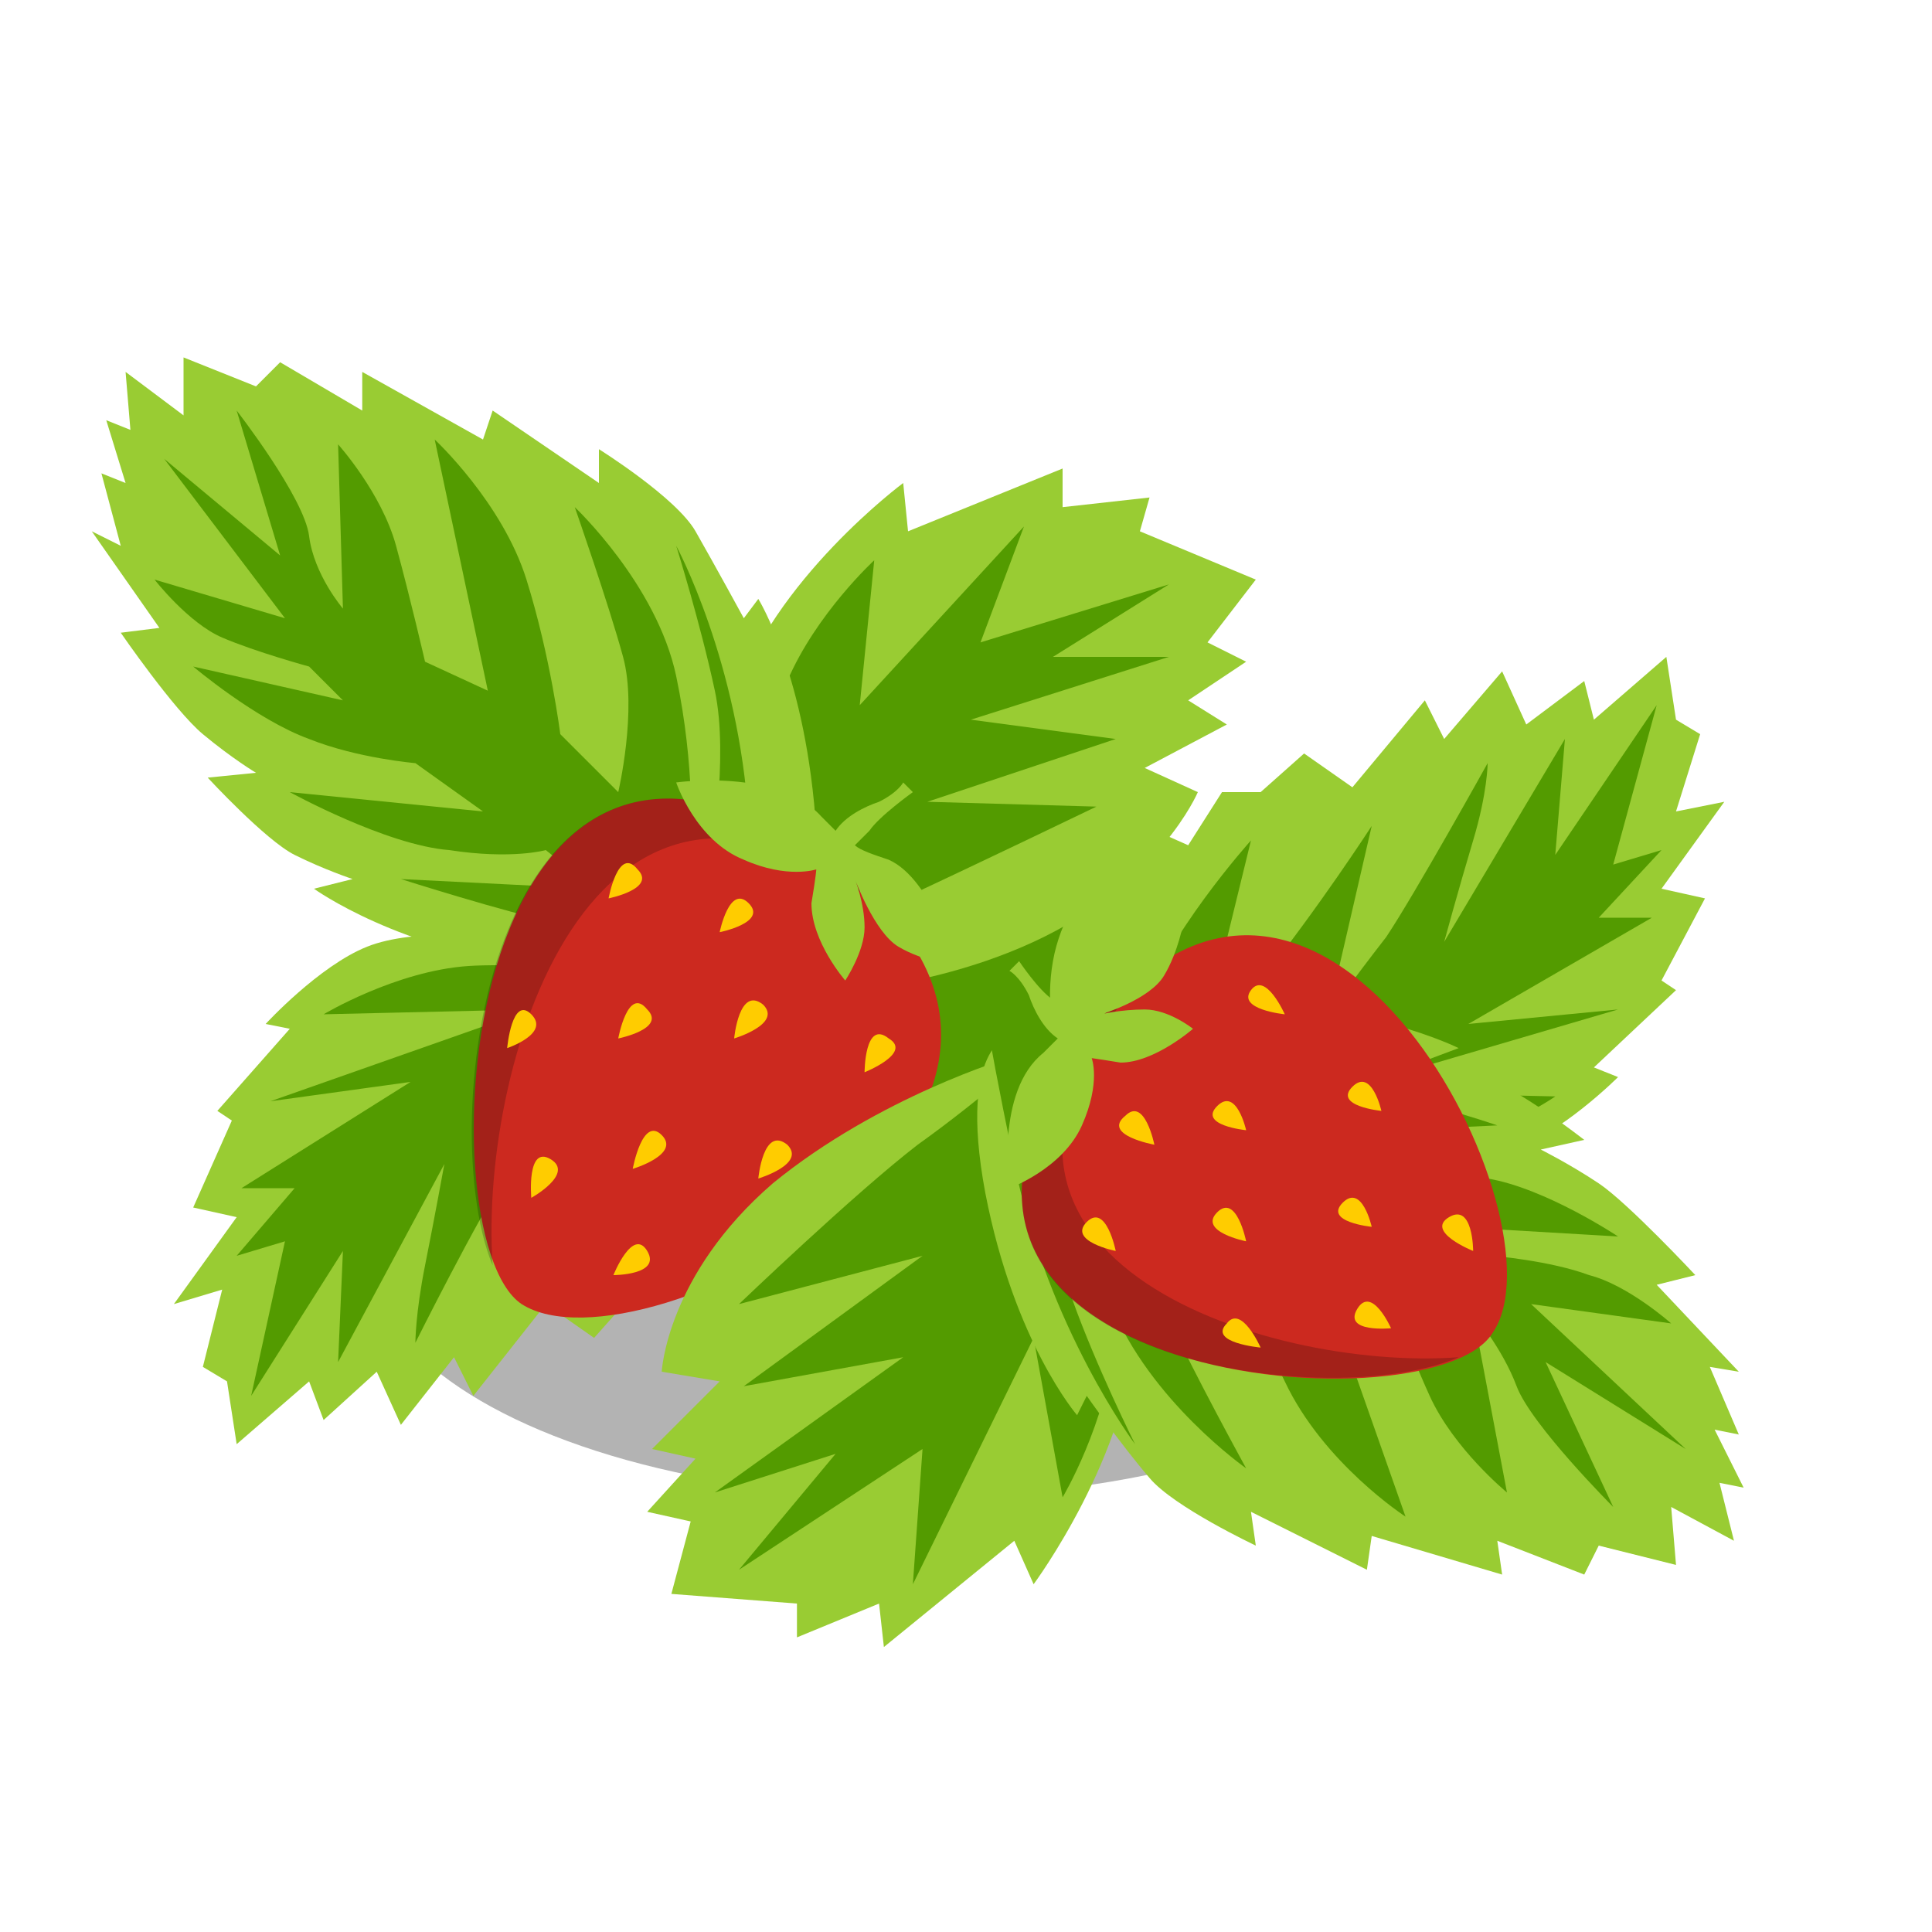 <svg xmlns:xlink="http://www.w3.org/1999/xlink"  enable-background="new 0 0 40 40" height="40" viewBox="0 0 40 40" width="40" xmlns="http://www.w3.org/2000/svg"><ellipse cx="19" cy="25.9" opacity=".3" rx="11.4" ry="5.1"/><ellipse cx="20.1" cy="22.3" fill="#539b00" rx="8.2" ry="3.6"/><path d="m16 20.6s2.8.1 5.4-1.1 3.4-3.1 3.4-3.1l-1.1-.5 1.7-.9-.8-.5 1.2-.8-.8-.4 1-1.3-2.4-1 .2-.7-1.8.2v-.8l-3.2 1.3-.1-1s-2.7 2-3.5 4.5c-.9 2.5.8 6.1.8 6.1z" fill="#9c3"/><path d="m16 19.8s-.3-4.2.3-5.7c.6-1.4 1.8-2.5 1.8-2.5l-.3 3 3.4-3.7-.9 2.4 3.9-1.2-2.4 1.5h2.4l-4.1 1.3 3 .4-3.9 1.3 3.5.1s-2.7 1.3-4 1.9c-1.4.6-2.7 1.2-2.7 1.2z" fill="#539b00"/><path d="m10.3 19.4s-1.7-.2-2.7.2-2.1 1.6-2.1 1.6l.5.1-1.5 1.7.3.2-.8 1.8.9.2-1.3 1.8 1-.3-.4 1.6.5.3.2 1.3 1.5-1.3.3.8 1.1-1 .5 1.1 1.1-1.4.4.8 1.5-1.9 1 .7.8-.9.8-.1.6-1.1 1 .3s1.6-1.2 1.8-2.9-.7-3.3-.7-3.3z" fill="#9c3"/><path d="m15.5 20.3s-4.3-.4-5.8-.3-3 1-3 1l4.3-.1-5.4 1.9 2.9-.4-3.5 2.2h1.1l-1.2 1.4 1-.3-.7 3.2 1.9-3-.1 2.3 2.2-4.1s-.2 1.1-.4 2.1-.2 1.6-.2 1.6 1.3-2.6 1.9-3.5 1-1.6 1-1.6l-.7 3.8s1-1.7 2-3.1c1.1-1.5 1.2-1.6 1.2-1.6l-1 4.1s1.6-2 2.1-3.5c.4-1.5.4-2.1.4-2.1z" fill="#539b00"/><path d="m15.9 20.3s1.2.1 1-3.1-1.2-4.8-1.2-4.8l-.3.4s-.6-1.1-1-1.8-2-1.7-2-1.7v.7l-2.2-1.5-.2.6-2.5-1.4v.8l-1.7-1-.5.5-1.5-.6v1.2l-1.2-.9.1 1.2-.5-.2.4 1.3-.5-.2.4 1.5-.6-.3 1.4 2-.8.1s1.1 1.6 1.7 2.1 1.1.8 1.1.8l-1 .1s1.2 1.3 1.8 1.6 1.2.5 1.2.5l-.8.2s1.8 1.3 4.7 1.6 4.7.3 4.7.3z" fill="#9c3"/><path d="m15 19.8-1.5-.6s-1 .1-2-.1-3.2-.9-3.2-.9l4 .2-1-.8s-.7.2-2 0c-1.3-.1-3.3-1.2-3.3-1.2l4 .4-1.4-1s-1.2-.1-2.2-.5c-1.1-.4-2.4-1.5-2.4-1.5l3.1.7-.7-.7s-1.1-.3-1.8-.6-1.4-1.2-1.4-1.2l2.7.8-2.5-3.3 2.4 2-.9-3s1.4 1.8 1.5 2.6.7 1.5.7 1.5l-.1-3.4s.9 1 1.2 2.1.6 2.4.6 2.4l1.3.6-1.1-5.2s1.4 1.3 1.9 2.9.7 3.2.7 3.2l1.2 1.2s.4-1.7.1-2.8-1-3.1-1-3.1 1.7 1.6 2.1 3.5.3 3.4.3 3.4l.4.5s.4-2.2.1-3.6-.8-3-.8-3 1.3 2.4 1.5 5.7.1 3.1.1 3.1z" fill="#539b00"/><path d="m17.5 18.1c6.3 4.9-4.2 10.5-6.7 8.9-2.1-1.4-1.3-15 6.7-8.9z" fill="#cc291f"/><path d="m18.5 19c-.3-.3-.6-.6-1-.9-7.2-5.5-8.6 5-7.3 8.1-.3-4.3 2.2-12.3 8.3-7.2z" opacity=".2"/><g fill="#fc0"><path d="m13.2 18c.4.4-.6.6-.6.6s.2-1.1.6-.6z"/><path d="m15.5 18.7c.4.4-.6.6-.6.6s.2-1 .6-.6z"/><path d="m15.8 20.8c.4.4-.6.7-.6.7s.1-1.1.6-.7z"/><path d="m11 21c.4.4-.5.7-.5.7s.1-1.1.5-.7z"/><path d="m13.7 23.5c.4.4-.6.7-.6.7s.2-1.1.6-.7z"/><path d="m13.4 25.9c.3.5-.7.5-.7.5s.4-1 .7-.5z"/><path d="m18.4 21.5c.5.3-.5.7-.5.7s0-1.1.5-.7z"/><path d="m13.4 20.9c.4.4-.6.6-.6.6s.2-1.1.6-.6z"/><path d="m11.4 24c.5.3-.4.8-.4.8s-.1-1.1.4-.8z"/><path d="m16.3 23.7c.4.4-.6.7-.6.7s.1-1.1.6-.7z"/></g><path d="m18.4 17.8c-.3-.1-.6-.2-.7-.3.1-.1.2-.2.3-.3.2-.3.9-.8.9-.8l-.2-.2s-.1.2-.5.4c-.3.1-.7.3-.9.6l-.3-.3c-.9-1-3-.7-3-.7s.4 1.2 1.4 1.6c.9.4 1.5.2 1.5.2s0 .1-.1.7c0 .8.7 1.6.7 1.6s.4-.6.4-1.1-.2-1-.2-1 .4 1.1.9 1.4 1.2.4 1.2.4-.5-1.8-1.4-2.2z" fill="#9c3"/><path d="m20.9 21.9s-2.7.8-4.9 2.6c-2.2 1.9-2.3 3.9-2.3 3.9l1.2.2-1.4 1.4.9.2-1 1.1.9.2-.4 1.5 2.6.2v.7l1.7-.7.1.9 2.7-2.2.4.9s2-2.7 2.1-5.3c.1-2.7-2.6-5.6-2.6-5.6z" fill="#9c3"/><path d="m21.6 21.6s1.8 4.4 1.5 6.1c-.2 1.8-1.1 3.3-1.1 3.3l-.6-3.3-2.5 5.1.2-2.8-3.8 2.5 2-2.4-2.5.8 3.9-2.8-3.3.6 3.7-2.7-3.8 1s2.4-2.3 3.7-3.3c1.4-1 2.6-2.1 2.6-2.1z" fill="#539b00"/><path d="m28.6 23.9s1.7.3 2.7-.1c1-.3 2.2-1.5 2.2-1.5l-.5-.2 1.7-1.6-.3-.2.9-1.7-.9-.2 1.3-1.8-1 .2.5-1.6-.5-.3-.2-1.3-1.5 1.3-.2-.8-1.2.9-.5-1.1-1.2 1.4-.4-.8-1.5 1.8-1-.7-.9.8h-.8l-.7 1.1-.9-.4s-1.6 1.1-1.9 2.8.6 3.3.6 3.3z" fill="#9c3"/><path d="m23 23.1s4.4.6 6.1.6 3.1-1 3.1-1l-4.5-.1 5.8-1.7-3.1.3 3.8-2.2h-1.1l1.3-1.4-1 .3.9-3.3-2.1 3.1.2-2.4-2.5 4.2s.3-1.1.6-2.1.3-1.6.3-1.6-1.5 2.7-2.1 3.6c-.7.9-1.2 1.6-1.2 1.6l.9-3.9s-1.1 1.7-2.3 3.2-1.3 1.6-1.3 1.6l1.1-4.5s-1.8 2-2.3 3.6-.6 2.1-.6 2.1z" fill="#539b00"/><path d="m21 21.4s-1.2.1-.6 3.3c.6 3.1 1.9 4.6 1.9 4.6l.2-.4s.7 1 1.3 1.7c.5.6 2.2 1.4 2.2 1.4l-.1-.7 2.4 1.2.1-.7 2.7.8-.1-.7 1.8.7.3-.6 1.6.4-.1-1.2 1.3.7-.3-1.2.5.1-.6-1.2.5.1-.6-1.4.6.1-1.7-1.8.8-.2s-1.4-1.5-2-1.9-1.2-.7-1.2-.7l.9-.2s-1.4-1.1-2.1-1.3-1.3-.3-1.3-.3l.8-.3s-2-1-4.9-.9c-2.6.2-4.3.6-4.3.6z" fill="#9c3"/><path d="m21.1 21.1 1.7.4s1-.2 2.1-.2 3.5.4 3.5.4l-4.3.4 1.2.7s.8-.3 2.1-.3 3.6.8 3.6.8l-4.2.2 1.6.8s1.2-.1 2.4.1 2.7 1.2 2.7 1.2l-3.4-.2.8.6s1.2.1 2 .4c.8.2 1.7 1 1.7 1l-2.9-.4 3.2 3-2.9-1.8 1.4 3s-1.7-1.7-2-2.5-.9-1.5-.9-1.5l.7 3.7s-1.1-.9-1.6-2-1-2.5-1-2.5l-1.4-.4 1.9 5.4s-1.7-1.1-2.5-2.8c-.8-1.6-1.3-3.3-1.3-3.3l-1.4-1s-.2 1.8.3 3c.5 1.1 1.6 3.1 1.6 3.1s-2-1.4-2.8-3.4-.8-3.5-.8-3.5l-.5-.5s0 2.4.5 3.9c.5 1.4 1.3 3 1.3 3s-1.8-2.4-2.5-5.8-.6-3.3-.6-3.3z" fill="#539b00"/><path d="m22.7 21.2c4.7-5.9 9.8 4.1 8.2 6.4-1.3 2.1-14.1 1-8.2-6.4z" fill="#cc291f"/><path d="m23.6 20.3c-.3.2-.6.5-.9.9-5.3 6.7 4.5 8.2 7.5 6.9-4 .3-11.5-2.1-6.6-7.8z" opacity=".2"/><path d="m22.5 25.3c.4-.4.6.6.6.6s-1-.2-.6-.6z" fill="#fc0"/><path d="m23.3 23.1c.4-.4.6.6.6.6s-1.1-.2-.6-.6z" fill="#fc0"/><path d="m25.2 22.9c.4-.4.6.5.6.5s-1-.1-.6-.5z" fill="#fc0"/><path d="m25.4 27.4c.3-.4.7.5.7.5s-1.1-.1-.7-.5z" fill="#fc0"/><path d="m27.8 24.9c.4-.4.6.5.6.5s-1-.1-.6-.5z" fill="#fc0"/><path d="m30 25.2c.5-.3.5.7.5.7s-1-.4-.5-.7z" fill="#fc0"/><path d="m25.9 20.5c.3-.4.7.5.7.5s-1-.1-.7-.5z" fill="#fc0"/><path d="m25.2 25.1c.4-.4.6.6.6.6s-1-.2-.6-.6z" fill="#fc0"/><path d="m28.1 27.1c.3-.5.7.4.7.4s-1 .1-.7-.4z" fill="#fc0"/><path d="m28 22.5c.4-.4.6.5.6.5s-1-.1-.6-.5z" fill="#fc0"/><path d="m23.2 22c.7 0 1.5-.7 1.5-.7s-.5-.4-1-.4-.9.1-.9.1 1-.3 1.3-.8.4-1.1.4-1.1-1.7.4-2.1 1.3c-.1.3-.2.5-.3.6-.1-.1-.2-.2-.3-.3-.3-.2-.7-.8-.7-.8l-.2.2s.2.1.4.5c.1.3.3.7.6.9l-.3.3c-1 .8-.7 2.8-.7 2.8s1.1-.4 1.5-1.3.2-1.4.2-1.4c-.1 0 0 0 .6.1z" fill="#9c3"/></svg>